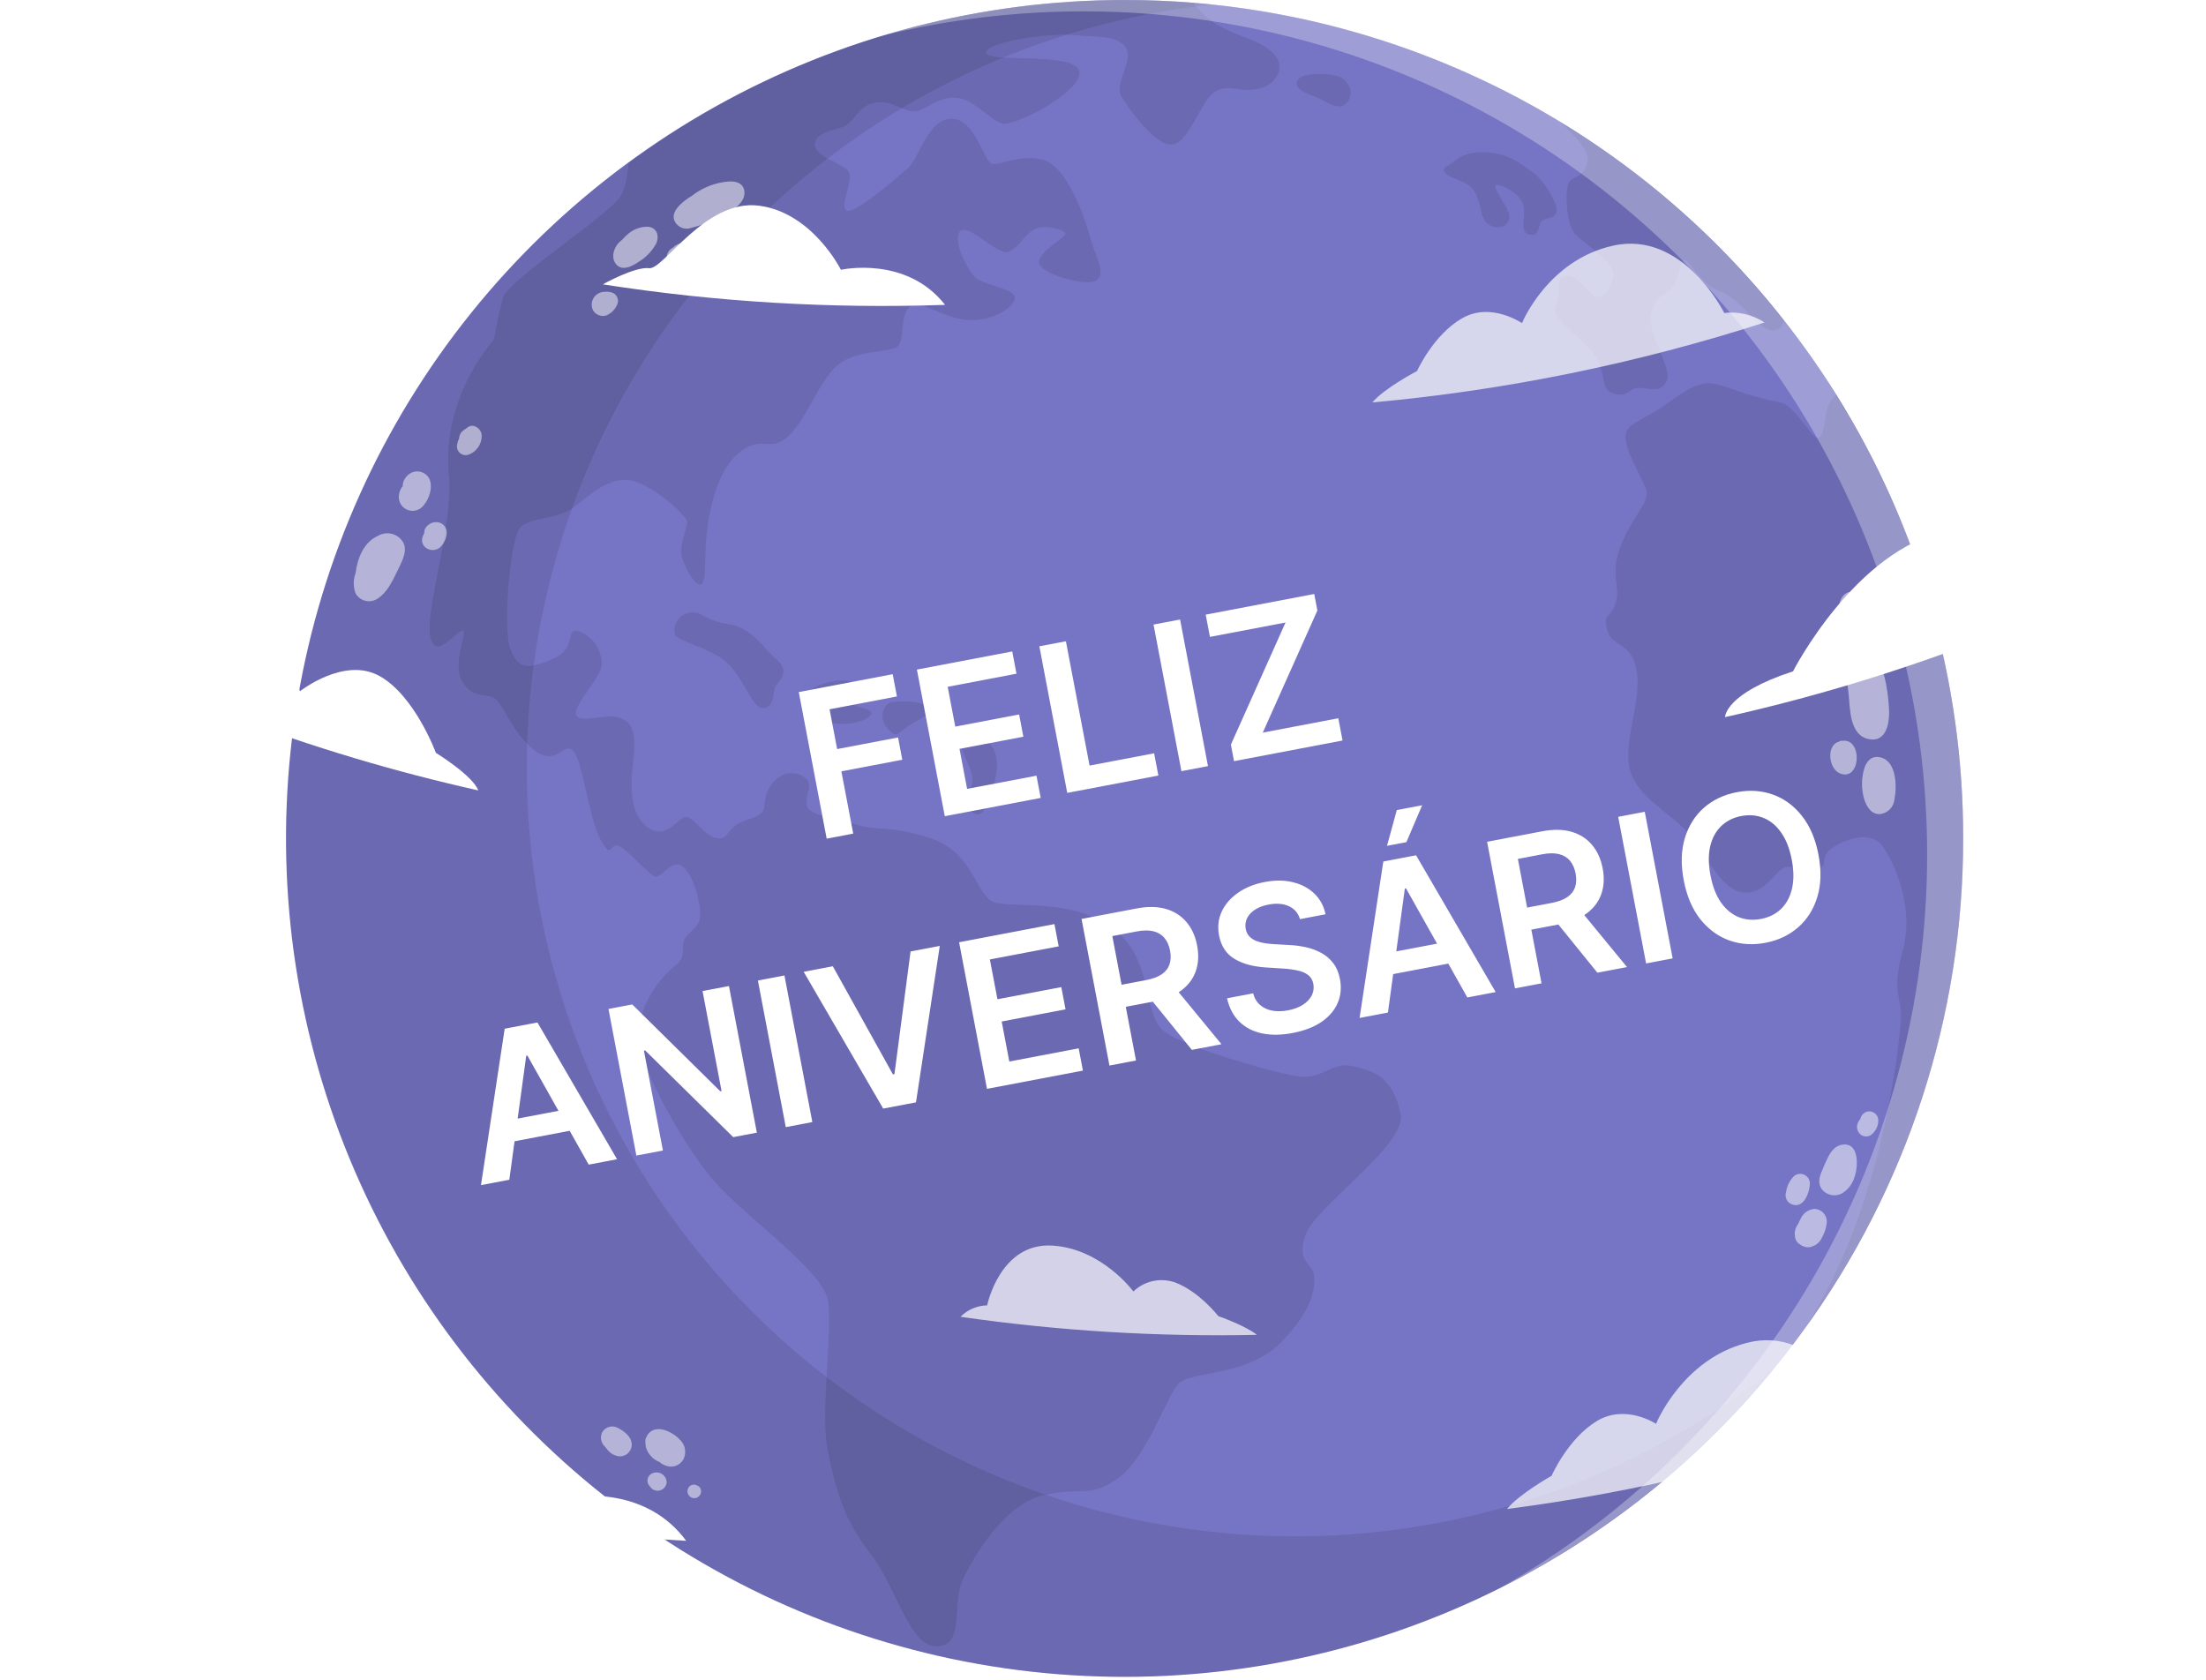 <svg width="344" height="262" viewBox="0 0 344 262" fill="none" xmlns="http://www.w3.org/2000/svg">
<path d="M306.13 130.74C306.169 158.365 297.413 185.284 281.13 207.6C267.98 225.701 250.405 240.124 230.087 249.491C209.769 258.857 187.387 262.853 165.083 261.096C142.779 259.34 121.299 251.889 102.697 239.457C84.096 227.026 68.996 210.029 58.841 190.093C48.687 170.156 43.818 147.948 44.701 125.592C45.583 103.237 52.188 81.481 63.882 62.408C75.576 43.334 91.969 27.581 111.493 16.654C131.016 5.727 153.017 -0.007 175.39 6.45825e-06C178.977 6.45825e-06 182.527 0.143 186.04 0.43C203.979 1.887 221.422 7.037 237.276 15.555C253.131 24.073 267.053 35.776 278.17 49.93C281.095 53.645 283.819 57.514 286.33 61.52C299.307 82.273 306.17 106.264 306.13 130.74Z" fill="#7674C4"/>
<g opacity="0.1">
<path d="M203.62 192.45C201.97 196.85 204.72 197.03 204.9 198.86C205.08 200.69 204.9 204.17 199.59 209.48C194.28 214.79 185.49 213.69 183.66 215.89C181.83 218.09 178.72 227.43 174.32 230.54C169.92 233.65 169.2 231.82 162.97 233.1C156.74 234.38 151.97 242.44 150.15 246.29C148.33 250.14 150.52 256.54 146.15 256.73C141.78 256.92 139.75 247.39 135.72 242.26C131.69 237.13 130.41 232.55 129.13 226.51C127.85 220.47 129.86 207.83 129.13 202.89C128.4 197.95 115.21 189.16 110.45 183.11C105.69 177.06 99.09 164.99 99.45 160.96C100.009 157.052 101.958 153.477 104.94 150.89C107.14 149.24 106.23 148.32 106.59 146.89C106.95 145.46 108.79 145.06 109.16 143.23C109.53 141.4 108.06 135.9 106.23 134.99C104.4 134.08 103.11 137.18 102.01 136.63C100.91 136.08 97.62 132.24 96.34 131.87C95.06 131.5 95.42 134.25 93.59 130.77C91.76 127.29 90.84 118.51 89.38 117.04C87.92 115.57 86.82 119.6 83.38 117.04C79.94 114.48 78.43 109.53 76.97 108.8C75.51 108.07 73.49 108.98 71.97 106.05C70.45 103.12 73.3 97.81 71.97 98.36C70.64 98.91 67.8 103.12 67.07 99.1C66.34 95.08 70.73 81.52 70 74.19C69.27 66.86 71.83 59.19 77 52.95C77 52.95 77.73 48.95 78.46 46.36C79.19 43.77 94.94 33.54 96.77 30.61C97.54 29.39 97.77 27.47 98.07 25.4C120.493 8.877 147.627 -0.016 175.48 0.03C179.067 0.03 182.617 0.173 186.13 0.46C186.25 0.63 186.38 0.79 186.5 0.95C188.09 2.95 189.8 4.24 194.44 5.95C199.08 7.66 200.17 9.86 199.2 11.69C198.23 13.52 196.63 13.89 194.8 14.01C192.97 14.13 191.26 13.15 189.31 14.38C187.36 15.61 185.4 22.19 182.84 22.55C180.28 22.91 175.76 16.69 174.78 14.86C173.8 13.03 176.98 9.12 175.48 7.29C173.98 5.46 171.36 5.83 167.21 5.46C163.06 5.09 153.42 6.69 153.78 8.27C154.14 9.85 167.94 8.03 168.31 11.2C168.68 14.37 158.18 19.75 156.31 19.26C154.44 18.77 152.03 15.6 149.31 15.26C146.59 14.92 144.42 17.09 142.74 17.34C141.06 17.59 139.06 15.5 136.49 15.99C133.92 16.48 133.32 18.68 131.97 19.53C130.62 20.38 127.45 20.31 127.07 22.31C126.69 24.31 131.07 25.36 132.2 26.58C133.33 27.8 130.85 31.95 131.95 32.81C133.05 33.67 139.89 27.68 141.6 26.22C143.31 24.76 144.77 18.4 148.43 18.53C152.09 18.66 153.32 24.87 154.54 25.48C155.76 26.09 158.45 24.02 162.47 24.87C166.49 25.72 169.31 34.52 170.04 37.2C170.77 39.88 172.48 42.58 171.04 43.67C169.6 44.76 162.98 42.94 162.13 41.23C161.28 39.52 166.52 36.96 166.13 36.35C165.74 35.74 162.71 34.88 161.13 35.84C159.55 36.8 158.81 38.79 157.13 39.28C155.45 39.77 150.91 34.64 149.69 36.1C148.47 37.56 150.91 42.21 152.13 43.31C153.35 44.41 157.86 45.01 158.23 46.24C158.6 47.47 155.23 50.14 151.03 49.9C146.83 49.66 143.46 46.48 141.87 47.82C140.28 49.16 141.14 52.71 140.04 53.93C138.94 55.15 132.96 54.29 130.04 57.47C127.12 60.65 125.77 65.4 122.84 68.09C119.91 70.78 118.57 67.35 114.66 71.14C110.75 74.93 110.07 83.31 109.99 86.25C109.91 89.19 109.99 91.5 108.99 91.13C107.99 90.76 106.66 88.2 106.3 86.61C105.94 85.02 107.15 82.34 107.15 81.37C107.15 80.4 101.54 75.37 98.24 74.89C94.94 74.41 92.01 77.09 89.58 79.04C87.15 80.99 82.74 80.63 81.15 82.22C79.56 83.81 78.34 97.85 79.56 101.14C80.78 104.43 82.37 104.44 86.28 102.73C90.19 101.02 87.99 97.73 90.28 98.45C91.322 98.843 92.22 99.545 92.852 100.461C93.485 101.378 93.822 102.466 93.82 103.58C93.82 105.58 89.18 110.17 89.82 111.52C90.46 112.87 94.46 111.27 96.41 111.88C98.36 112.49 99.34 113.71 98.73 118.72C98.12 123.73 98.49 127.63 101.42 129.28C104.35 130.93 105.99 126.9 107.28 127.45C108.57 128 110.39 130.93 112.22 130.74C114.05 130.55 113.13 128.91 116.61 127.81C120.09 126.71 118.81 125.98 119.54 123.81C120.27 121.64 122.47 119.81 124.85 120.88C127.23 121.95 125.59 123.62 125.77 125.45C125.95 127.28 130.16 127.45 133.46 128.57C136.76 129.69 138.59 128.57 145.18 130.76C151.77 132.95 152.18 139.55 154.88 140.65C157.58 141.75 166.79 139.92 173.38 144.65C179.97 149.38 178.14 158.2 181.44 160.76C184.74 163.32 197 166.81 201.76 167.76C206.52 168.71 207.25 165.38 211.1 166.3C214.95 167.22 217.1 168.3 218.42 173.62C219.58 178.31 205.27 188.06 203.62 192.45Z" fill="black"/>
<path d="M105.23 98.82C105.35 99.82 108.4 100.29 112.07 102.36C115.74 104.43 117.07 110.54 119.02 110.42C120.97 110.3 120.37 107.49 121.1 106.76C121.83 106.03 123.05 104.44 121.1 102.85C119.15 101.26 117.25 97.85 113.68 97.36C110.11 96.87 109.5 95.36 107.92 95.53C107.514 95.533 107.114 95.625 106.748 95.8C106.382 95.975 106.059 96.229 105.802 96.543C105.545 96.857 105.361 97.224 105.262 97.618C105.163 98.011 105.152 98.422 105.23 98.82Z" fill="black"/>
<path d="M125.37 109.08C124.83 110.57 125.37 111.64 129.28 112.62C133.19 113.6 136.85 111.62 135.63 110.85C134.41 110.08 132.57 110.42 133.31 109.08C134.05 107.74 133.79 105.78 130.62 106.15C127.45 106.52 125.86 107.73 125.37 109.08Z" fill="black"/>
<path d="M139.07 109.49C137.74 109.68 137 112.01 138.34 113.49C139.68 114.97 139.69 114.71 141.27 113.49C142.85 112.27 145.27 111.66 144.69 110.44C144.11 109.22 140.39 109.31 139.07 109.49Z" fill="black"/>
<path d="M149.67 114.48C150.26 112.65 153.33 114.48 154.67 116.4C156.01 118.32 155.4 121.16 154.67 123.24C153.94 125.32 153.45 127.75 151.74 126.78C150.03 125.81 151.86 122.87 151.62 121.16C151.38 119.45 149.18 115.98 149.67 114.48Z" fill="black"/>
<path d="M202.28 12.64C201.64 14.17 204.6 14.71 206.28 15.64C207.96 16.57 209.33 17.22 210.28 15.64C211.23 14.06 209.91 12.22 208.57 11.85C207.23 11.48 202.89 11.17 202.28 12.64Z" fill="black"/>
<path d="M225.35 26.92C226.48 28.11 228.4 27.92 229.75 29.6C231.1 31.28 230.6 34.24 232.31 35.1C234.02 35.96 235.24 35.1 235.36 33.88C235.48 32.66 232.92 29.6 233.16 28.99C233.4 28.38 236.7 29.85 237.44 31.68C238.18 33.51 236.7 36.07 238.44 36.56C240.18 37.05 239.79 34.85 240.52 34.37C241.25 33.89 242.84 34.12 242.72 32.66C242.6 31.2 240.64 28.02 239.05 26.92C237.46 25.82 236.25 24.6 233.56 23.99C230.87 23.38 228.31 23.87 226.97 24.99C225.63 26.11 224.66 26.19 225.35 26.92Z" fill="black"/>
<path d="M278.17 49.93C278.092 50.422 277.848 50.874 277.48 51.21C274.92 53.04 271.86 46.69 268.32 45.48C264.78 44.27 263.2 39.74 262.46 40.71C261.72 41.68 261.97 43.03 260.87 44.62C259.77 46.21 258.19 45.84 257.46 48.89C256.73 51.94 260.87 57.56 259.9 59.39C258.93 61.22 257.7 60.61 255.75 60.49C253.8 60.37 254.16 62.08 251.6 61.34C249.04 60.6 251.23 57.44 247.2 53.65C243.17 49.86 241.83 49.14 242.69 47.43C243.55 45.72 242.32 43.28 244.15 43.03C245.98 42.78 247.45 45.48 248.67 46.21C249.89 46.94 251.48 44.74 251.6 42.79C251.72 40.84 247.32 38.15 245.74 36.63C244.16 35.11 244.03 29.63 244.64 28.5C245.25 27.37 247.08 27.77 247.57 25.09C247.86 23.51 245.36 20.87 243.25 18.97C256.647 27.12 268.474 37.606 278.17 49.93Z" fill="black"/>
<path d="M296.4 159.37C296.76 155.46 294.81 155.22 296.76 148.02C298.71 140.82 294.69 133.12 293.23 131.54C291.77 129.96 288.59 130.44 286.02 132.03C283.45 133.62 285.29 134.83 283.58 135.44C281.87 136.05 280.16 135.08 278.58 135.2C277 135.32 275.52 139.35 272.11 139.2C268.7 139.05 266.49 134.2 263.93 130.71C261.37 127.22 256.11 125.04 254.41 120.76C252.71 116.48 255.99 109.9 255.26 104.89C254.53 99.88 251.26 100.99 250.62 98.18C249.98 95.37 251.11 96.72 251.96 94.03C252.81 91.34 250.96 89.88 252.7 85.24C254.44 80.6 257.46 78.24 256.7 76.24C255.94 74.24 253.64 70.74 253.52 68.31C253.4 65.88 255.84 65.98 260.52 62.56C265.2 59.14 266.38 59.39 269.92 60.61C272.461 61.549 275.073 62.285 277.73 62.81C279.81 63.17 282.62 68.55 283.47 68.3C284.32 68.05 284.47 66.47 284.81 64.15C285.049 63.142 285.582 62.227 286.34 61.52C300.114 83.619 306.98 109.326 306.059 135.349C305.138 161.373 296.472 186.53 281.17 207.6C293.62 188.6 296.07 163.31 296.4 159.37Z" fill="black"/>
</g>
<path opacity="0.1" d="M276.68 213.42C262.732 230.511 244.686 243.796 224.222 252.036C203.758 260.276 181.542 263.205 159.642 260.549C137.741 257.893 116.869 249.739 98.968 236.846C81.067 223.954 66.719 206.741 57.261 186.811C47.802 166.881 43.539 144.882 44.87 122.861C46.202 100.841 53.083 79.515 64.873 60.87C76.663 42.224 92.98 26.865 112.304 16.222C131.627 5.579 153.329 -0.001 175.39 2.29568e-07C178.98 2.29568e-07 182.53 0.15 186.05 0.43C187.017 0.497 187.987 0.587 188.96 0.7C170.483 2.713 152.728 8.998 137.1 19.057C121.471 29.117 108.397 42.674 98.912 58.658C89.427 74.642 83.791 92.613 82.45 111.151C81.109 129.688 84.1 148.284 91.185 165.466C98.271 182.649 109.257 197.947 123.275 210.151C137.293 222.355 153.959 231.13 171.953 235.782C189.948 240.434 208.778 240.835 226.954 236.954C245.131 233.073 262.155 225.016 276.68 213.42Z" fill="black"/>
<path opacity="0.3" d="M306.13 130.74C306.169 158.365 297.413 185.284 281.13 207.6C268.853 224.451 252.743 238.138 234.13 247.53C250.332 238.264 264.387 225.671 275.37 210.58C289.098 191.703 297.553 169.512 299.867 146.286C302.181 123.061 298.271 99.638 288.537 78.423C278.804 57.209 263.599 38.968 244.484 25.574C225.369 12.18 203.033 4.116 179.77 2.21C176.24 1.92 172.66 1.77 169.06 1.77C158.418 1.761 147.813 3.043 137.48 5.59C149.772 1.869 162.547 -0.014 175.39 8.06211e-05C178.98 8.06211e-05 182.53 0.15 186.05 0.43C206.304 2.052 225.895 8.402 243.25 18.97C256.648 27.135 268.475 37.634 278.17 49.97C281.1 53.682 283.821 57.555 286.32 61.57C299.299 82.304 306.166 106.279 306.13 130.74Z" fill="white"/>
<g opacity="0.5">
<path d="M62.92 84.66C62.738 84.327 62.492 84.033 62.196 83.796C61.9 83.559 61.56 83.382 61.196 83.277C60.831 83.172 60.45 83.141 60.073 83.184C59.696 83.227 59.331 83.345 59 83.53C56.74 84.53 55.74 87 55.45 89.38C55.069 90.395 55.069 91.515 55.45 92.53C55.609 92.817 55.826 93.069 56.087 93.269C56.348 93.469 56.648 93.612 56.967 93.691C57.286 93.77 57.618 93.782 57.942 93.727C58.266 93.672 58.575 93.55 58.85 93.37C60.25 92.53 61.19 90.67 61.85 89.26C62.51 87.85 63.61 86.12 62.92 84.66Z" fill="white"/>
<path d="M66.86 74.5C66.61 74.109 66.24 73.81 65.805 73.647C65.371 73.485 64.895 73.469 64.45 73.6C64.032 73.741 63.659 73.992 63.371 74.326C63.082 74.66 62.889 75.066 62.81 75.5C62.8 75.596 62.8 75.694 62.81 75.79C62.559 76.096 62.378 76.454 62.28 76.837C62.181 77.221 62.168 77.621 62.24 78.01C62.335 78.402 62.537 78.759 62.824 79.042C63.112 79.325 63.472 79.522 63.866 79.61C64.259 79.699 64.669 79.675 65.05 79.543C65.431 79.41 65.767 79.174 66.02 78.86C66.95 77.83 67.61 75.79 66.86 74.5Z" fill="white"/>
<path d="M68.07 81.42C67.801 81.416 67.534 81.466 67.285 81.567C67.036 81.668 66.81 81.819 66.62 82.01C66.464 82.15 66.342 82.324 66.263 82.518C66.183 82.712 66.148 82.921 66.16 83.13C66.013 83.37 65.908 83.634 65.85 83.91C65.78 84.206 65.804 84.516 65.919 84.797C66.034 85.079 66.233 85.317 66.49 85.48C66.685 85.61 66.903 85.699 67.133 85.744C67.363 85.79 67.599 85.789 67.829 85.742C68.058 85.696 68.276 85.605 68.47 85.474C68.664 85.343 68.831 85.175 68.96 84.98C69.404 84.407 69.649 83.705 69.66 82.98C69.645 82.566 69.471 82.174 69.176 81.883C68.88 81.593 68.484 81.427 68.07 81.42Z" fill="white"/>
<path d="M72.94 66.63C72.51 66.96 71.94 67.25 71.74 67.76C71.641 67.978 71.584 68.212 71.57 68.45C71.375 68.818 71.266 69.224 71.25 69.64C71.252 69.846 71.302 70.049 71.394 70.233C71.487 70.418 71.62 70.578 71.784 70.704C71.948 70.829 72.138 70.915 72.34 70.956C72.542 70.997 72.75 70.992 72.95 70.94C73.595 70.734 74.155 70.325 74.546 69.773C74.938 69.221 75.139 68.556 75.12 67.88C75.07 66.89 73.86 65.95 72.94 66.63Z" fill="white"/>
<path d="M101.12 35.36C100.503 35.338 99.888 35.44 99.31 35.66C98.733 35.88 98.206 36.213 97.76 36.64C97.505 36.858 97.27 37.099 97.06 37.36C96.828 37.529 96.614 37.719 96.42 37.93C95.62 38.83 95.23 40.38 96.19 41.33C97.15 42.28 98.61 41.5 99.59 40.83C100.7 40.165 101.62 39.225 102.26 38.1C102.85 36.94 102.57 35.58 101.12 35.36Z" fill="white"/>
<path d="M113.54 28.31C111.684 28.474 109.902 29.118 108.37 30.18L107.62 30.73H107.55C106.55 31.44 104.85 32.63 105.07 34.1C105.141 34.378 105.27 34.638 105.446 34.864C105.623 35.09 105.845 35.277 106.098 35.414C106.35 35.55 106.629 35.632 106.915 35.656C107.201 35.679 107.489 35.643 107.76 35.55C109.779 35.018 111.719 34.221 113.53 33.18C114.67 32.54 116.12 31.48 116.09 30.03C116.06 28.58 114.78 28.2 113.54 28.31Z" fill="white"/>
<path d="M107.61 37.95C107.141 37.809 106.641 37.797 106.166 37.917C105.691 38.036 105.256 38.283 104.91 38.63C104.687 38.745 104.49 38.907 104.334 39.103C104.177 39.3 104.063 39.527 104 39.77C103.936 40.13 104.001 40.501 104.184 40.818C104.367 41.134 104.656 41.376 105 41.5C105.334 41.615 105.691 41.646 106.04 41.59C106.389 41.535 106.719 41.394 107 41.18C107.55 40.82 108.32 40.4 108.51 39.73C108.604 39.375 108.565 38.997 108.399 38.669C108.233 38.341 107.952 38.085 107.61 37.95Z" fill="white"/>
<path d="M95.68 45.72C95.234 45.514 94.737 45.441 94.25 45.51C93.917 45.513 93.59 45.6 93.298 45.762C93.007 45.923 92.761 46.156 92.582 46.437C92.403 46.718 92.297 47.039 92.274 47.372C92.251 47.704 92.312 48.037 92.45 48.34C92.643 48.695 92.951 48.975 93.323 49.133C93.695 49.291 94.11 49.318 94.5 49.21C95.241 48.916 95.841 48.351 96.18 47.63C96.366 47.31 96.418 46.93 96.324 46.572C96.23 46.214 95.999 45.908 95.68 45.72Z" fill="white"/>
<path d="M96.4 222.7C95.989 222.46 95.5 222.39 95.038 222.506C94.577 222.622 94.179 222.914 93.93 223.32C93.731 223.699 93.667 224.134 93.749 224.554C93.831 224.974 94.053 225.354 94.38 225.63C94.489 225.801 94.613 225.961 94.75 226.11C95.197 226.665 95.843 227.023 96.55 227.11C96.963 227.138 97.373 227.025 97.714 226.791C98.055 226.557 98.307 226.215 98.43 225.82C98.84 224.38 97.57 223.31 96.4 222.7Z" fill="white"/>
<path d="M106.07 224.56C104.87 223.25 102.14 221.89 100.92 223.84V223.91C100.851 223.997 100.791 224.091 100.74 224.19C100.653 224.409 100.619 224.645 100.64 224.88C100.628 225.636 100.895 226.369 101.39 226.94C101.767 227.417 102.269 227.78 102.84 227.99C103.133 228.245 103.473 228.442 103.84 228.57C104.339 228.764 104.891 228.769 105.394 228.585C105.896 228.401 106.314 228.04 106.57 227.57C106.818 227.08 106.903 226.525 106.813 225.983C106.723 225.442 106.463 224.943 106.07 224.56Z" fill="white"/>
<path d="M103.96 231.17C103.954 230.895 103.877 230.627 103.736 230.391C103.595 230.155 103.396 229.96 103.157 229.824C102.919 229.688 102.649 229.616 102.374 229.615C102.099 229.615 101.829 229.685 101.59 229.82C101.447 229.903 101.321 230.013 101.221 230.144C101.121 230.276 101.048 230.426 101.006 230.586C100.964 230.746 100.954 230.913 100.977 231.076C101 231.24 101.056 231.398 101.14 231.54C101.29 231.756 101.457 231.96 101.64 232.15C101.841 232.316 102.085 232.423 102.343 232.46C102.602 232.497 102.866 232.462 103.105 232.358C103.345 232.255 103.552 232.087 103.703 231.874C103.853 231.661 103.942 231.41 103.96 231.15V231.17Z" fill="white"/>
<path d="M109.3 232.31C109.254 232.138 109.163 231.982 109.036 231.857C108.91 231.732 108.752 231.644 108.58 231.6H108.52H108.6C108.416 231.522 108.212 231.502 108.016 231.541C107.82 231.58 107.64 231.677 107.5 231.82C107.357 231.971 107.262 232.16 107.224 232.365C107.186 232.569 107.208 232.78 107.288 232.972C107.367 233.164 107.5 233.329 107.67 233.448C107.841 233.566 108.042 233.633 108.25 233.64C108.413 233.64 108.574 233.603 108.721 233.532C108.867 233.461 108.996 233.357 109.097 233.229C109.198 233.101 109.269 232.952 109.304 232.793C109.339 232.634 109.338 232.469 109.3 232.31Z" fill="white"/>
<path d="M294.56 110.36C294.36 107.53 293.88 102.95 291.18 101.36C290.905 101.222 290.596 101.168 290.29 101.203C289.985 101.239 289.696 101.363 289.46 101.56C287.37 102.78 288.08 106.5 288.27 108.25C288.51 110.57 288.4 114.62 291.37 115.25C294.34 115.88 294.7 112.38 294.56 110.36Z" fill="white"/>
<path d="M290.84 94.89C290.846 94.481 290.769 94.074 290.613 93.696C290.456 93.318 290.224 92.975 289.93 92.69C289.596 92.406 289.168 92.256 288.73 92.271C288.291 92.286 287.874 92.464 287.56 92.77C286.42 93.88 286.7 95.99 287.56 97.19C287.672 97.371 287.82 97.527 287.995 97.647C288.17 97.767 288.369 97.85 288.577 97.89C288.786 97.929 289.001 97.925 289.208 97.876C289.415 97.828 289.61 97.738 289.78 97.61C289.873 97.54 289.957 97.46 290.03 97.37C290.129 97.301 290.22 97.22 290.3 97.13C290.765 96.482 290.959 95.679 290.84 94.89Z" fill="white"/>
<path d="M293.24 118.11C291.81 117.77 290.99 118.76 290.66 120.03C290.228 121.589 290.26 123.239 290.75 124.78C291.13 125.87 291.82 126.99 293.13 126.96C293.712 126.903 294.257 126.648 294.672 126.236C295.088 125.824 295.348 125.282 295.41 124.7C295.81 122.72 295.79 118.72 293.24 118.11Z" fill="white"/>
<path d="M288.73 115.95C288.548 115.781 288.331 115.655 288.093 115.583C287.856 115.51 287.605 115.492 287.36 115.53C287.26 115.509 287.156 115.51 287.056 115.532C286.956 115.555 286.862 115.598 286.78 115.66C284.71 116.18 285.13 120.04 287.04 120.66C289.63 121.53 290.22 117.31 288.73 115.95Z" fill="white"/>
<path d="M287.07 178.55C285.89 178.82 285.28 179.97 284.81 180.98C284.575 181.462 284.365 181.956 284.18 182.46C283.65 183.55 283.43 184.68 284.18 185.56C284.539 185.965 285.019 186.243 285.549 186.353C286.079 186.463 286.63 186.399 287.12 186.17C287.627 185.884 288.073 185.502 288.431 185.043C288.79 184.585 289.055 184.061 289.21 183.5C289.8 181.81 289.93 177.9 287.07 178.55Z" fill="white"/>
<path d="M283.01 188.52C282.513 188.547 282.034 188.717 281.631 189.009C281.228 189.302 280.919 189.705 280.74 190.17C280.61 190.41 280.49 190.65 280.38 190.91C280.173 191.174 280.024 191.479 279.943 191.805C279.862 192.13 279.851 192.47 279.91 192.8C279.919 193.047 279.99 193.288 280.116 193.501C280.241 193.714 280.418 193.892 280.63 194.02C281.025 194.355 281.532 194.53 282.05 194.51C282.51 194.457 282.948 194.282 283.317 194.002C283.687 193.722 283.974 193.349 284.15 192.92C284.544 192.218 284.79 191.441 284.87 190.64C284.903 190.113 284.726 189.594 284.377 189.196C284.029 188.799 283.537 188.556 283.01 188.52Z" fill="white"/>
<path d="M279.73 183.43C279.073 184.095 278.648 184.954 278.52 185.88C278.402 186.223 278.408 186.596 278.538 186.934C278.668 187.273 278.913 187.554 279.23 187.73C281.23 188.73 282.23 185.95 282.23 184.48C282.214 184.198 282.118 183.926 281.955 183.696C281.792 183.465 281.568 183.285 281.307 183.176C281.047 183.066 280.761 183.032 280.482 183.077C280.203 183.122 279.943 183.244 279.73 183.43Z" fill="white"/>
<path d="M291.49 173.31C291.158 173.318 290.839 173.439 290.586 173.654C290.333 173.869 290.162 174.164 290.1 174.49C289.967 174.646 289.853 174.818 289.76 175C289.576 175.348 289.531 175.753 289.633 176.133C289.735 176.513 289.977 176.841 290.31 177.05C290.52 177.166 290.755 177.226 290.995 177.226C291.235 177.226 291.47 177.166 291.68 177.05C292.057 176.789 292.365 176.441 292.577 176.035C292.79 175.63 292.9 175.178 292.9 174.72C292.9 174.535 292.864 174.352 292.793 174.18C292.722 174.009 292.618 173.854 292.487 173.723C292.356 173.592 292.201 173.488 292.03 173.417C291.859 173.347 291.675 173.31 291.49 173.31Z" fill="white"/>
</g>
<path opacity="0.7" d="M214 62.76C234.784 60.873 255.296 56.691 275.16 50.29C273.309 49.067 271.083 48.542 268.88 48.81C268.88 48.81 262.48 35.89 251.59 38.3C241.46 40.48 237.34 50.3 237.35 50.38C237.36 50.46 232.62 47.05 228.08 49.59C223.54 52.13 220.97 57.86 220.97 57.86C220.97 57.86 215.86 60.53 214 62.76Z" fill="white"/>
<path d="M343.59 83.644C320.183 96.517 295.07 106.008 269 111.834C269 111.784 269 108.144 279.6 104.694C279.6 104.694 289.3 85.694 303.72 82.754C312.72 80.864 317.18 88.624 317.19 88.654C317.2 88.684 323.86 78.104 329.14 77.104C334.42 76.104 337.46 82.634 337.47 82.644C337.48 82.654 342.79 81.954 343.59 83.644Z" fill="white"/>
<path d="M147.37 47.543C129.519 48.162 111.649 47.091 94 44.343C94 44.343 99 41.543 101.23 41.823C103.46 42.103 109.97 31.003 118.33 32.073C126.69 33.143 131.13 42.073 131.13 42.073C131.13 42.073 141.31 39.783 147.37 47.543Z" fill="white"/>
<path d="M107 240.286C89.12 239.298 71.374 236.62 54 232.286C54 232.286 58.93 229.936 61.14 230.416C63.35 230.896 69.77 220.416 78.06 222.206C86.35 223.996 90.79 233.326 90.78 233.346C90.77 233.366 100.93 232.016 107 240.286Z" fill="white"/>
<path opacity="0.7" d="M195.998 208.163C180.54 208.495 165.08 207.554 149.777 205.349C150.877 204.237 152.369 203.599 153.933 203.57C153.933 203.57 155.946 193.679 164.184 194.25C171.846 194.761 176.731 201.381 176.737 201.4C177.584 200.587 178.64 200.025 179.787 199.777C180.935 199.528 182.129 199.602 183.236 199.991C187.006 201.4 189.986 205.246 189.986 205.246C189.986 205.246 194.209 206.716 195.998 208.163Z" fill="white"/>
<path opacity="0.7" d="M235 235.325C255.74 232.642 276.118 227.665 295.76 220.485C293.909 219.324 291.695 218.882 289.54 219.245C289.54 219.245 283.2 206.575 272.4 209.415C262.34 211.985 258.24 221.995 258.25 222.035C258.26 222.075 253.55 218.885 249.03 221.595C244.51 224.305 241.95 230.145 241.95 230.145C241.95 230.145 236.85 233.015 235 235.325Z" fill="white"/>
<g filter="url(#filter0_d_60_571)">
<path d="M128.91 126.788L124.559 103.925L139.206 101.138L139.866 104.61L129.361 106.609L130.543 112.816L140.043 111.008L140.703 114.48L131.203 116.288L133.051 126L128.91 126.788ZM147.329 123.283L142.979 100.42L157.848 97.591L158.509 101.063L147.781 103.104L148.962 109.311L158.92 107.416L159.58 110.888L149.623 112.783L150.81 119.023L161.627 116.965L162.288 120.436L147.329 123.283ZM166.424 119.649L162.074 96.787L166.215 95.999L169.905 115.389L179.974 113.473L180.635 116.945L166.424 119.649ZM184.021 92.611L188.371 115.473L184.23 116.261L179.879 93.399L184.021 92.611ZM192.432 114.7L191.941 112.122L200.464 93.079L188.675 95.322L188.014 91.851L204.938 88.63L205.429 91.209L196.917 110.249L208.695 108.008L209.355 111.48L192.432 114.7ZM79.422 179.976L75.001 180.817L78.699 156.423L83.812 155.45L96.222 176.779L91.802 177.62L82.237 160.608L82.059 160.642L79.422 179.976ZM77.861 170.984L89.917 168.69L90.55 172.017L78.494 174.311L77.861 170.984ZM113.671 149.769L118.022 172.631L114.338 173.332L100.602 159.809L100.412 159.845L103.375 175.418L99.234 176.206L94.883 153.344L98.59 152.638L112.316 166.175L112.517 166.136L109.552 150.552L113.671 149.769ZM122.326 148.122L126.676 170.984L122.534 171.772L118.184 148.91L122.326 148.122ZM129.869 146.686L139.244 163.549L139.478 163.505L141.993 144.379L146.547 143.513L142.838 167.909L137.725 168.882L125.326 147.551L129.869 146.686ZM153.909 165.802L149.559 142.94L164.428 140.11L165.089 143.582L154.361 145.623L155.542 151.83L165.5 149.936L166.16 153.407L156.203 155.302L157.39 161.542L168.207 159.484L168.868 162.956L153.909 165.802ZM173.004 162.169L168.653 139.306L177.227 137.675C178.983 137.341 180.515 137.365 181.822 137.749C183.136 138.131 184.203 138.815 185.023 139.8C185.849 140.777 186.401 141.995 186.678 143.453C186.957 144.919 186.887 146.251 186.467 147.449C186.053 148.639 185.299 149.642 184.206 150.459C183.11 151.269 181.685 151.841 179.928 152.176L173.822 153.337L173.168 149.899L178.716 148.843C179.743 148.648 180.557 148.347 181.158 147.939C181.758 147.524 182.161 147.012 182.369 146.402C182.583 145.782 182.613 145.067 182.458 144.256C182.304 143.445 182.012 142.783 181.583 142.271C181.153 141.752 180.582 141.405 179.87 141.232C179.157 141.052 178.284 141.06 177.249 141.257L173.454 141.979L177.145 161.381L173.004 162.169ZM182.843 149.562L190.474 158.844L185.853 159.724L178.322 150.422L182.843 149.562ZM202.72 139.336C202.43 138.381 201.847 137.706 200.969 137.31C200.099 136.912 199.05 136.831 197.822 137.064C196.959 137.228 196.243 137.5 195.675 137.878C195.107 138.256 194.702 138.699 194.459 139.208C194.217 139.717 194.146 140.258 194.248 140.833C194.339 141.309 194.525 141.702 194.807 142.01C195.097 142.318 195.455 142.558 195.882 142.731C196.306 142.897 196.765 143.018 197.258 143.094C197.75 143.17 198.242 143.219 198.732 143.242L200.977 143.37C201.879 143.406 202.76 143.52 203.622 143.711C204.491 143.9 205.291 144.195 206.023 144.596C206.762 144.995 207.387 145.528 207.9 146.194C208.412 146.86 208.762 147.687 208.951 148.677C209.206 150.017 209.088 151.262 208.597 152.412C208.105 153.554 207.266 154.535 206.08 155.354C204.9 156.165 203.395 156.744 201.564 157.093C199.785 157.431 198.189 157.45 196.774 157.148C195.367 156.845 194.194 156.236 193.257 155.319C192.326 154.401 191.687 153.189 191.338 151.682L195.413 150.906C195.624 151.691 195.996 152.307 196.528 152.753C197.06 153.199 197.697 153.487 198.439 153.616C199.188 153.743 199.994 153.725 200.857 153.56C201.758 153.389 202.521 153.105 203.147 152.708C203.78 152.303 204.243 151.821 204.538 151.264C204.832 150.699 204.92 150.088 204.803 149.432C204.682 148.838 204.414 148.38 203.998 148.058C203.58 147.729 203.038 147.493 202.371 147.35C201.709 147.198 200.95 147.096 200.091 147.043L197.363 146.868C195.388 146.743 193.76 146.293 192.479 145.519C191.204 144.736 190.411 143.526 190.099 141.888C189.843 140.541 189.983 139.292 190.52 138.141C191.064 136.989 191.916 136.013 193.075 135.215C194.232 134.408 195.611 133.853 197.211 133.548C198.834 133.24 200.309 133.252 201.637 133.585C202.971 133.91 204.083 134.504 204.972 135.368C205.86 136.225 206.438 137.295 206.705 138.578L202.72 139.336ZM216.432 153.905L212.011 154.746L215.71 130.352L220.822 129.379L233.233 150.708L228.812 151.549L219.248 134.537L219.069 134.571L216.432 153.905ZM214.871 144.913L226.928 142.619L227.561 145.946L215.504 148.24L214.871 144.913ZM216.285 127.906L217.815 122.329L221.767 121.577L219.311 127.33L216.285 127.906ZM236.244 150.135L231.894 127.273L240.467 125.641C242.224 125.307 243.755 125.332 245.062 125.715C246.376 126.098 247.443 126.781 248.263 127.767C249.089 128.743 249.641 129.961 249.918 131.419C250.197 132.886 250.127 134.218 249.707 135.416C249.293 136.605 248.54 137.608 247.446 138.426C246.351 139.236 244.925 139.808 243.169 140.142L237.062 141.304L236.408 137.865L241.956 136.81C242.983 136.614 243.797 136.313 244.398 135.905C244.998 135.491 245.402 134.978 245.61 134.368C245.823 133.749 245.853 133.034 245.699 132.222C245.544 131.411 245.253 130.75 244.824 130.237C244.393 129.718 243.822 129.371 243.111 129.198C242.398 129.018 241.524 129.026 240.489 129.223L236.694 129.945L240.386 149.347L236.244 150.135ZM246.084 137.528L253.715 146.811L249.093 147.69L241.563 138.388L246.084 137.528ZM256.481 122.594L260.831 145.457L256.69 146.245L252.339 123.382L256.481 122.594ZM283.57 129.285C284.039 131.748 283.979 133.946 283.39 135.878C282.807 137.801 281.812 139.378 280.404 140.61C279.003 141.841 277.302 142.646 275.3 143.027C273.298 143.408 271.416 143.284 269.654 142.656C267.897 142.018 266.392 140.913 265.136 139.339C263.886 137.757 263.028 135.738 262.561 133.282C262.092 130.819 262.149 128.626 262.731 126.703C263.32 124.771 264.315 123.189 265.715 121.959C267.124 120.727 268.829 119.921 270.831 119.54C272.832 119.159 274.711 119.283 276.466 119.913C278.228 120.542 279.734 121.647 280.983 123.229C282.239 124.803 283.101 126.821 283.57 129.285ZM279.406 130.077C279.076 128.343 278.526 126.932 277.756 125.845C276.992 124.749 276.076 123.986 275.007 123.557C273.937 123.12 272.781 123.02 271.538 123.257C270.295 123.493 269.256 124.011 268.421 124.81C267.585 125.602 267.009 126.648 266.693 127.95C266.384 129.243 266.394 130.756 266.724 132.49C267.054 134.224 267.601 135.639 268.365 136.735C269.135 137.823 270.055 138.585 271.125 139.021C272.194 139.45 273.35 139.546 274.593 139.31C275.835 139.073 276.875 138.559 277.712 137.768C278.547 136.969 279.119 135.923 279.428 134.63C279.743 133.329 279.736 131.811 279.406 130.077Z" fill="white"/>
</g>
<path d="M74.58 123.261C48.513 117.438 23.404 107.95 4.97104e-06 95.081C4.97104e-06 95.031 -0.05 91.391 9.88 95.711C9.88 95.661 18.88 83.821 33.21 91.711C42.13 96.561 46.78 107.771 46.78 107.791C46.78 107.811 53.61 102.371 59.14 105.401C64.67 108.431 67.97 117.401 67.97 117.401C67.97 117.401 73.71 120.931 74.58 123.261Z" fill="white"/>
<defs>
<filter id="filter0_d_60_571" x="58.612" y="75.611" width="231.198" height="113.552" filterUnits="userSpaceOnUse" color-interpolation-filters="sRGB">
<feFlood flood-opacity="0" result="BackgroundImageFix"/>
<feColorMatrix in="SourceAlpha" type="matrix" values="0 0 0 0 0 0 0 0 0 0 0 0 0 0 0 0 0 0 127 0" result="hardAlpha"/>
<feOffset dy="4"/>
<feGaussianBlur stdDeviation="2"/>
<feComposite in2="hardAlpha" operator="out"/>
<feColorMatrix type="matrix" values="0 0 0 0 0 0 0 0 0 0 0 0 0 0 0 0 0 0 0.25 0"/>
<feBlend mode="normal" in2="BackgroundImageFix" result="effect1_dropShadow_60_571"/>
<feBlend mode="normal" in="SourceGraphic" in2="effect1_dropShadow_60_571" result="shape"/>
</filter>
</defs>
</svg>
